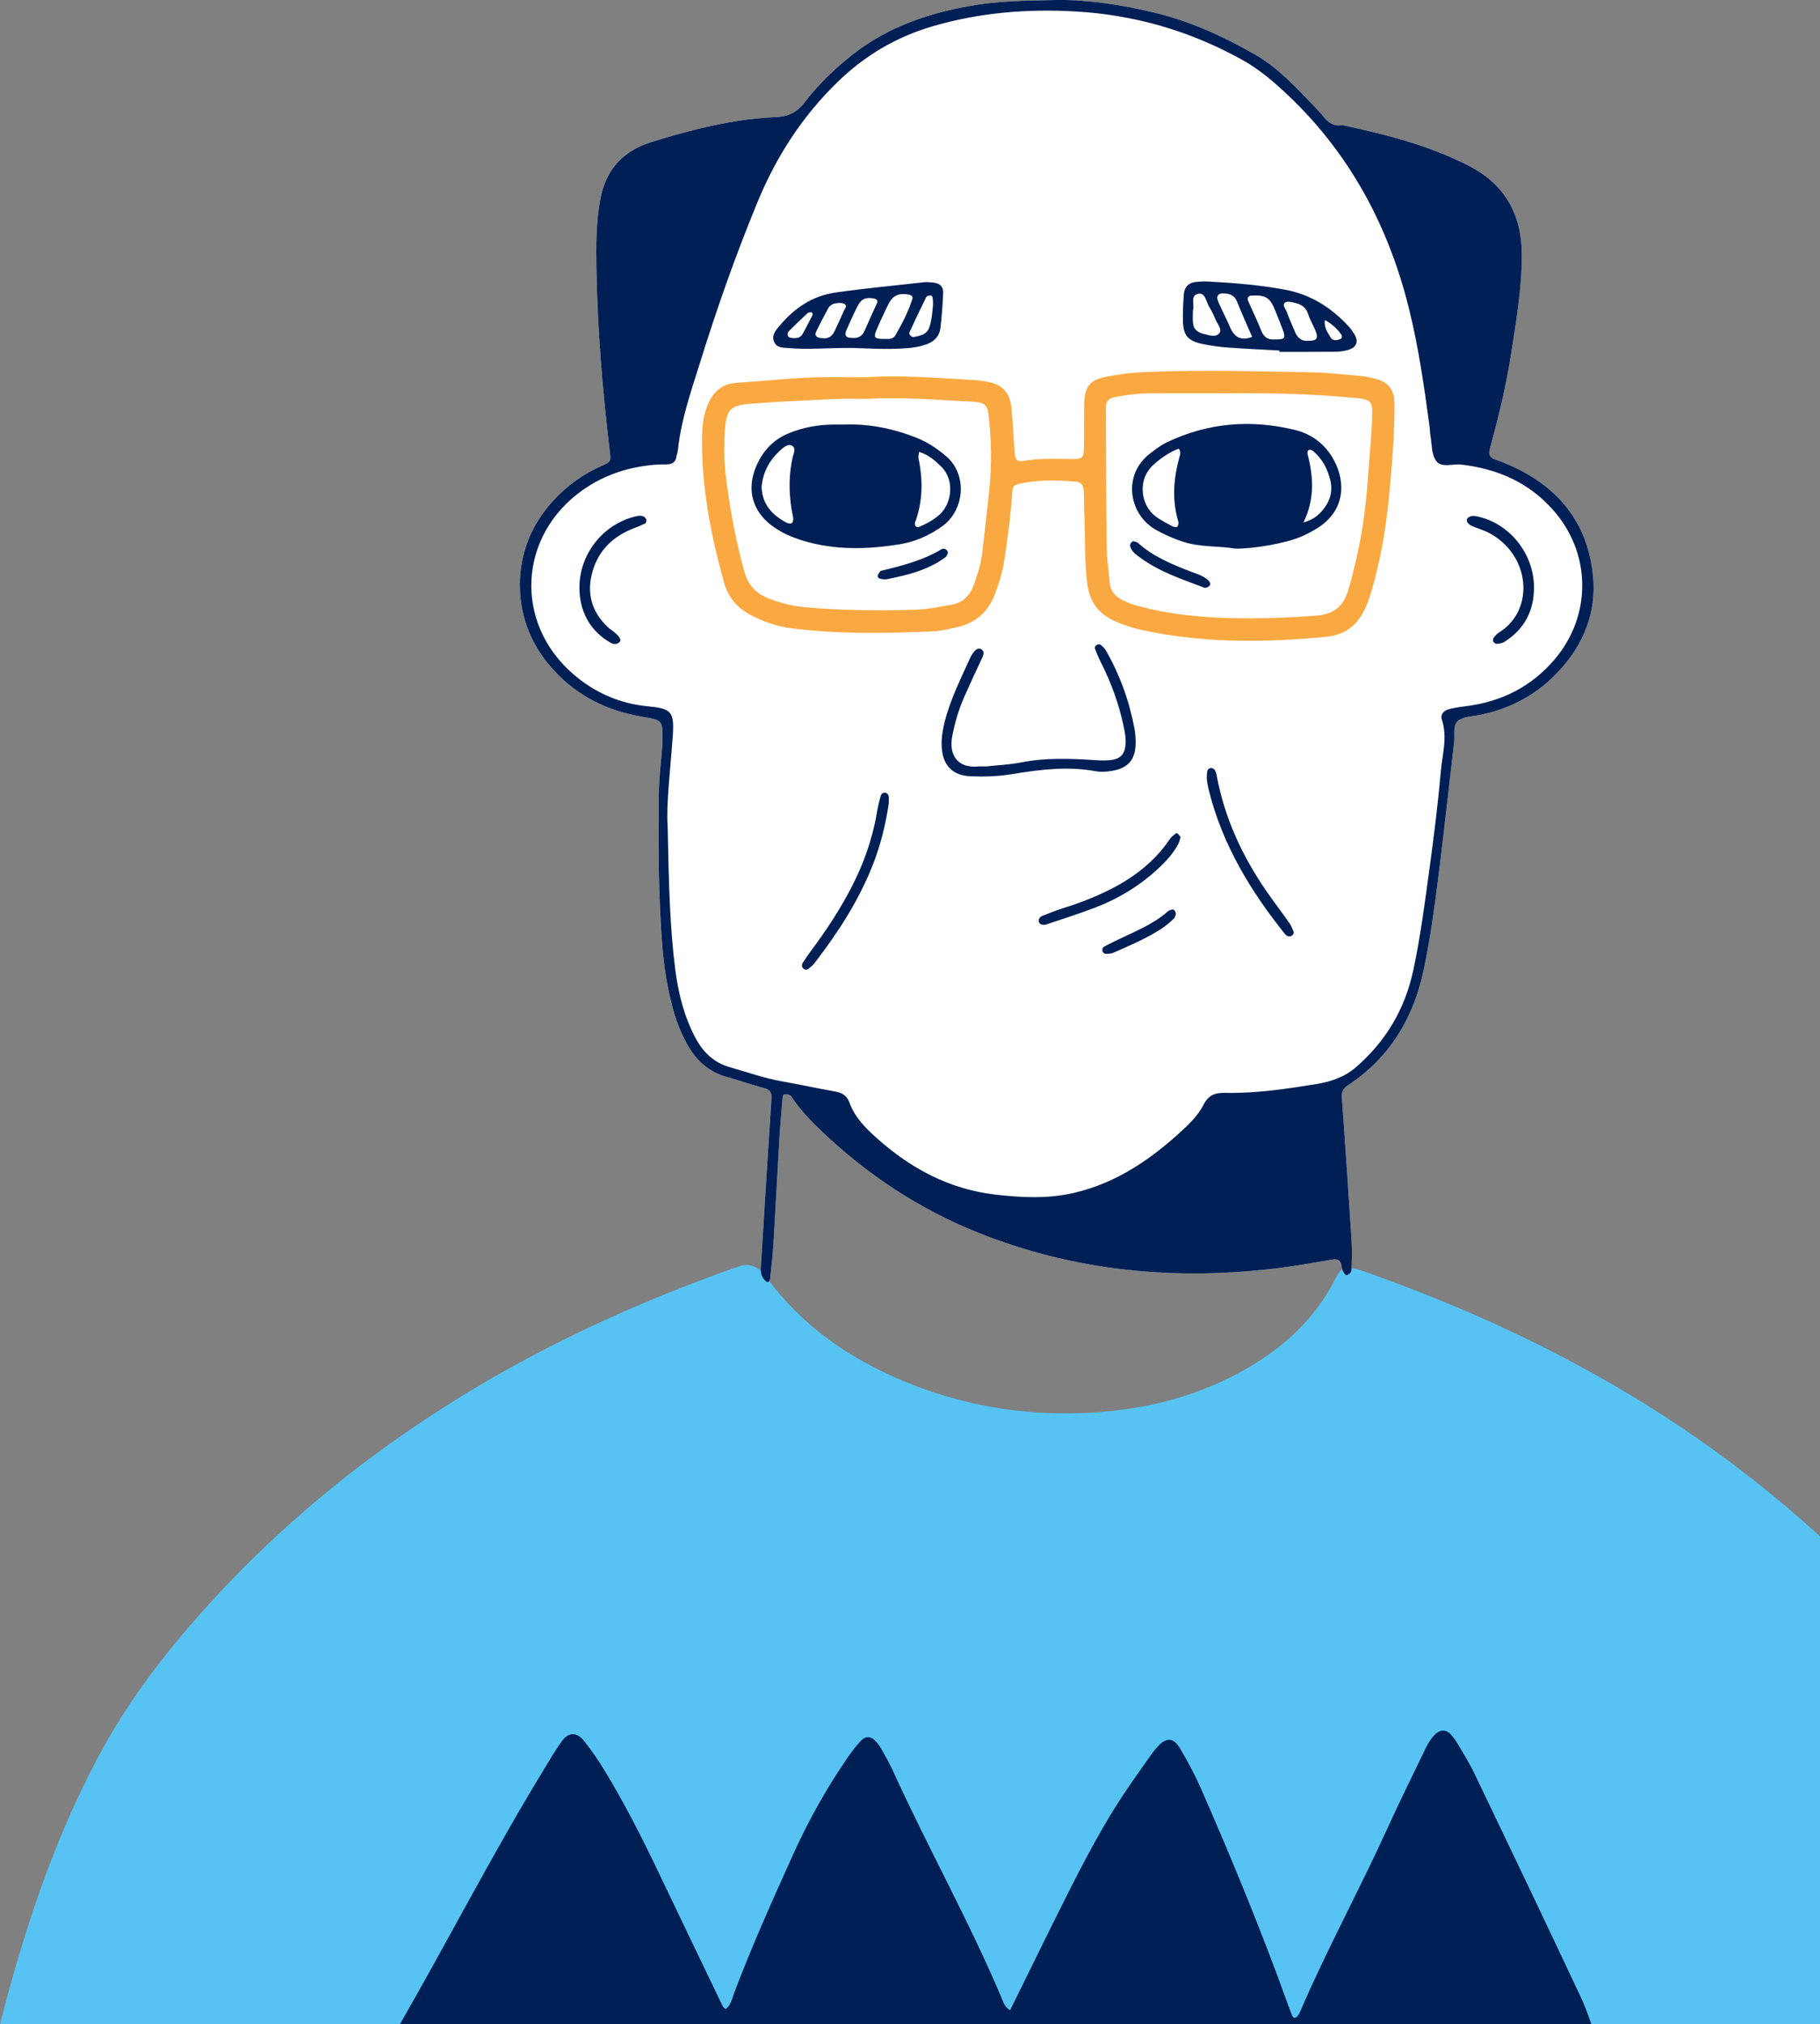 <svg width="410" height="456" viewBox="0 0 410 456" fill="none" xmlns="http://www.w3.org/2000/svg">
    <rect x="0" y="0" width="410" height="456" fill="#808080" stroke="none"/>
    <g clip-path="url(#clip0_1933_11950)">
    <g opacity="0.2">
    <path d="M301.927 157.417C311.805 157.417 319.813 151.572 319.813 144.363C319.813 137.154 311.805 131.31 301.927 131.31C292.049 131.31 284.041 137.154 284.041 144.363C284.041 151.572 292.049 157.417 301.927 157.417Z" fill="#DAADAC"/>
    <path d="M175.81 157.417C185.688 157.417 193.696 151.572 193.696 144.363C193.696 137.154 185.688 131.31 175.81 131.31C165.932 131.31 157.924 137.154 157.924 144.363C157.924 151.572 165.932 157.417 175.81 157.417Z" fill="#DAADAC"/>
    </g>
    <path d="M473.077 456C469.472 441.638 465.008 427.528 459.295 413.834C454.47 402.256 448.758 391.179 441.382 380.965C429.652 364.711 415.814 350.516 400.424 337.742C373.776 315.587 343.744 299.639 311.355 287.867C309.469 287.171 307.611 286.447 305.698 285.89C303.008 285.139 302.121 285.473 300.873 287.95C296.103 297.413 288.588 304.065 279.465 309.047C268.262 315.17 256.144 317.869 243.555 318.315C229.717 318.816 216.24 316.422 203.429 311.051C191.283 305.957 180.718 298.693 172.815 287.922C172.454 287.421 172.094 286.892 171.65 286.475C170.07 285 168.406 284.554 166.215 285.334C146.721 292.208 127.837 300.53 109.951 310.939C87.184 324.187 66.525 340.274 48.584 359.701C38.379 370.722 29.172 382.495 22.074 395.827C11.952 414.864 5.297 435.209 -0.027 456.028H473.077V456Z" fill="#56C3F3"/>
    <path d="M358.495 456.001C357.774 453.857 356.998 451.714 356.027 449.683C348.152 432.928 340.166 416.201 332.152 399.502C331.098 397.275 329.767 395.188 328.519 393.045C328.048 392.237 327.521 391.486 326.911 390.79C325.829 389.538 324.47 389.538 323.306 390.679C322.169 391.764 321.476 393.156 320.81 394.547C318.065 400.253 315.236 405.931 312.63 411.692C306.307 425.608 298.959 439.023 292.913 453.078C292.747 453.496 292.498 453.913 292.193 454.247C291.804 454.665 291.361 454.609 291.111 454.08C290.806 453.384 290.556 452.661 290.279 451.937C284.345 435.349 277.634 419.095 270.591 402.981C269.232 399.891 267.624 396.858 265.904 393.963C264.379 391.347 262.799 391.263 260.802 393.434C260.164 394.102 259.61 394.854 259.083 395.605C257.031 398.5 254.979 401.394 253.01 404.344C246.965 413.501 242.14 423.354 237.231 433.178C234.015 439.663 230.826 446.176 227.553 452.828C226.25 452.021 226.056 451.046 225.696 450.211C218.319 432.705 208.974 416.117 201.127 398.834C200.433 397.303 199.574 395.8 198.742 394.325C198.381 393.657 197.938 392.989 197.438 392.404C196.302 391.068 195.054 390.929 193.889 392.182C192.752 393.406 191.698 394.77 190.755 396.19C186.125 402.953 182.131 410.078 178.748 417.565C174.117 427.835 169.486 438.105 165.493 448.653C164.966 450.017 164.745 451.575 163.497 452.577C163.219 452.327 162.914 452.16 162.803 451.909C157.923 441.751 153.042 431.592 148.19 421.433C144.529 413.752 140.675 406.209 136.266 398.945C134.824 396.579 133.271 394.269 131.524 392.098C129.888 390.094 128.03 390.178 126.56 392.237C125.035 394.353 123.704 396.635 122.345 398.889C110.948 417.592 100.937 437.13 90.012 456.112H358.495V456.001Z" fill="#001F55"/>
    <path d="M236.703 0.028C243.885 -0.251 252.398 0.946 260.8 3.033C268.62 4.982 275.885 8.377 282.846 12.357C287.976 15.307 291.941 19.705 296.018 23.907C296.766 24.687 297.515 25.494 298.18 26.329C299.206 27.609 300.399 28.444 302.118 28.221C302.257 28.194 302.423 28.194 302.59 28.221C312.378 30.337 322.084 32.786 331.041 37.434C339.027 41.581 342.798 48.316 342.826 57.389C342.826 65.182 341.495 72.753 340.303 80.379C339.193 87.392 337.474 94.295 335.616 101.141C335.256 102.505 335.672 103.145 336.92 103.535C338.084 103.925 339.221 104.398 340.358 104.899C351.228 109.797 357.828 118.035 358.882 130.031C359.603 137.907 356.802 144.949 351.478 150.822C346.57 156.277 340.441 159.644 333.287 161.064C331.651 161.398 329.682 161.398 328.49 162.344C327.186 163.374 327.796 165.517 327.574 167.187C326.382 177.318 325.301 187.421 324.025 197.524C323.138 204.565 322.167 211.607 320.697 218.565C318.368 229.475 312.988 238.325 303.616 244.504C302.59 245.172 302.201 245.924 302.285 247.176C303.061 257.947 303.782 268.746 304.475 279.545C304.614 281.688 304.531 283.859 304.475 286.002C304.448 286.67 303.865 287.115 303.283 287.254C303.089 287.31 302.673 286.67 302.479 286.28C302.285 285.863 302.257 285.389 302.174 284.944C301.924 283.831 301.259 283.525 300.149 283.719C296.212 284.387 292.274 285.111 288.309 285.612C264.987 288.534 242.249 286.447 220.286 277.652C207.115 272.364 195.468 264.682 185.18 254.913C182.601 252.464 180.161 249.904 178.192 246.925C177.998 246.619 177.416 246.508 177 246.48C176.334 246.425 176.334 247.065 176.279 247.454C176.001 250.683 175.724 253.911 175.53 257.168C175.086 264.738 174.698 272.28 174.254 279.851C174.088 282.634 173.783 285.389 173.478 288.145C173.45 288.395 173.173 288.785 172.979 288.813C172.757 288.841 172.452 288.562 172.258 288.367C171.287 287.393 171.343 286.141 171.426 284.888C171.703 280.268 172.008 275.648 172.285 271.028C172.785 263.179 173.256 255.303 173.783 247.454C173.866 246.174 173.478 245.478 172.175 245.116C169.346 244.365 166.573 243.391 163.772 242.612C159.641 241.47 156.812 238.882 154.76 235.18C153.179 232.314 152.07 229.28 151.294 226.135C150.24 221.932 149.574 217.674 149.214 213.36C148.271 201.476 148.243 189.592 148.438 177.679C148.493 175.063 148.826 172.447 149.048 169.831C149.131 168.745 149.242 167.66 149.242 166.602C149.242 162.288 149.242 162.205 144.805 161.481C136.957 160.173 130.163 156.889 124.728 150.961C119.82 145.617 117.186 139.216 117.102 132.035C117.047 124.687 119.681 118.119 124.728 112.664C127.806 109.324 131.411 106.763 135.571 104.926C137.65 104.008 137.65 103.925 137.345 101.475C135.709 87.81 134.572 74.116 134.351 60.367C134.267 55.274 134.267 50.181 135.182 45.115C136.375 38.352 140.229 34.011 146.718 32.007C155.841 29.168 165.103 26.802 174.698 26.384C177.582 26.273 179.551 25.327 181.298 23.017C184.376 18.953 188.064 15.447 192.085 12.274C200.487 5.677 210.193 2.616 220.536 1.002C225.361 0.306 230.269 0.139 236.703 0.028Z" fill="white"/>
    <path d="M236.707 0.028C243.889 -0.251 252.402 0.946 260.804 3.033C268.624 4.982 275.889 8.377 282.85 12.357C287.98 15.307 291.945 19.705 296.021 23.907C296.77 24.687 297.519 25.494 298.184 26.329C299.21 27.609 300.403 28.444 302.122 28.221C302.261 28.194 302.427 28.194 302.593 28.221C312.382 30.337 322.088 32.786 331.045 37.434C339.031 41.581 342.802 48.316 342.83 57.389C342.83 65.182 341.499 72.753 340.307 80.379C339.197 87.392 337.478 94.295 335.62 101.141C335.26 102.505 335.676 103.145 336.923 103.535C338.088 103.925 339.225 104.398 340.362 104.899C351.232 109.797 357.832 118.035 358.886 130.031C359.607 137.907 356.806 144.949 351.482 150.821C346.574 156.277 340.445 159.644 333.291 161.064C331.655 161.398 329.686 161.398 328.493 162.344C327.19 163.374 327.8 165.517 327.578 167.187C326.386 177.318 325.304 187.421 324.029 197.524C323.142 204.565 322.171 211.607 320.701 218.565C318.372 229.475 312.992 238.325 303.619 244.504C302.593 245.172 302.205 245.924 302.288 247.176C303.065 257.947 303.786 268.746 304.479 279.545C304.618 281.688 304.535 283.859 304.479 286.002C304.451 286.67 303.869 287.115 303.287 287.254C303.093 287.31 302.677 286.67 302.483 286.28C302.288 285.862 302.261 285.389 302.178 284.944C301.928 283.831 301.262 283.525 300.153 283.719C296.216 284.387 292.278 285.111 288.312 285.612C264.991 288.534 242.253 286.447 220.29 277.652C207.118 272.364 195.472 264.682 185.184 254.913C182.605 252.464 180.165 249.904 178.196 246.925C178.002 246.619 177.419 246.508 177.004 246.48C176.338 246.424 176.338 247.065 176.283 247.454C176.005 250.683 175.728 253.911 175.534 257.168C175.09 264.738 174.702 272.28 174.258 279.851C174.092 282.634 173.787 285.389 173.482 288.145C173.454 288.395 173.177 288.785 172.983 288.813C172.761 288.84 172.456 288.562 172.262 288.367C171.291 287.393 171.347 286.141 171.43 284.888C171.707 280.268 172.012 275.648 172.289 271.028C172.789 263.179 173.26 255.303 173.787 247.454C173.87 246.174 173.482 245.478 172.178 245.116C169.35 244.365 166.577 243.391 163.776 242.611C159.644 241.47 156.816 238.882 154.764 235.18C153.183 232.314 152.074 229.28 151.298 226.135C150.244 221.932 149.578 217.674 149.218 213.36C148.275 201.476 148.247 189.591 148.441 177.679C148.497 175.063 148.83 172.447 149.051 169.831C149.135 168.745 149.246 167.66 149.246 166.602C149.246 162.288 149.246 162.205 144.809 161.481C136.961 160.173 130.167 156.889 124.732 150.961C119.824 145.617 117.19 139.216 117.106 132.035C117.051 124.687 119.685 118.119 124.732 112.664C127.81 109.324 131.415 106.763 135.575 104.926C137.654 104.008 137.654 103.925 137.349 101.475C135.713 87.81 134.576 74.116 134.354 60.367C134.271 55.274 134.271 50.181 135.186 45.115C136.379 38.352 140.233 34.011 146.722 32.007C155.845 29.168 165.107 26.802 174.702 26.384C177.586 26.273 179.555 25.327 181.302 23.017C184.38 18.953 188.068 15.447 192.089 12.274C200.491 5.677 210.197 2.616 220.54 1.002C225.365 0.306 230.273 0.139 236.707 0.028ZM150.41 186.14C150.66 198.971 150.882 208.851 152.157 218.676C152.851 223.908 154.126 228.974 156.622 233.705C158.341 236.989 160.809 239.383 164.469 240.413C168.324 241.498 172.095 242.862 176.033 243.558C180.109 244.281 184.186 245.172 188.262 245.896C189.787 246.174 190.813 246.87 191.34 248.317C192.532 251.629 194.917 254.05 197.468 256.333C205.122 263.179 213.801 267.855 224.117 269.08C230.107 269.776 236.041 270.082 242.003 268.69C250.988 266.575 258.364 261.76 265.13 255.72C267.432 253.661 269.761 251.546 271.175 248.762C272.257 246.675 273.754 246.118 276.028 246.174C282.988 246.313 289.838 245.283 296.687 244.17C299.876 243.641 302.899 242.612 305.477 240.385C312.244 234.512 316.542 227.22 318.4 218.453C319.98 211.05 320.951 203.535 321.977 196.049C322.975 188.701 323.918 181.353 324.556 173.978C324.889 170.053 326.136 166.101 324.805 162.093C324.445 160.98 325.166 160.062 326.469 159.728C327.8 159.394 329.187 159.199 330.545 159.032C338.338 158.002 344.937 154.662 350.095 148.678C358.775 138.575 358.525 124.27 349.513 114.473C344.022 108.489 337.09 105.567 329.159 104.648C327.218 104.425 324.694 105.483 323.502 103.785C322.448 102.31 322.587 99.972 322.226 98.024C322.116 97.412 322.143 96.799 322.06 96.187C320.84 87.17 319.564 78.152 317.346 69.274C312.382 49.402 302.732 32.313 287.231 18.786C284.902 16.755 282.434 14.918 279.716 13.415C268.069 6.958 255.563 3.34 242.336 2.588C231.382 1.948 220.512 2.839 209.892 5.984C201.711 8.405 194.668 12.636 188.622 18.536C180.775 26.162 174.924 35.207 170.736 45.31C165.773 57.306 161.475 69.524 157.62 81.937C155.651 88.255 153.433 94.545 152.74 101.197C152.684 101.809 152.462 102.394 152.351 103.006C152.157 104.119 151.409 104.537 150.41 104.592C149.495 104.648 148.552 104.592 147.637 104.676C141.675 105.149 136.185 106.93 131.276 110.382C116.746 120.624 115.72 140.273 129.141 151.851C133.939 155.998 139.512 158.475 145.835 159.088C151.131 159.616 151.908 160.145 151.575 165.572C151.02 173.338 150.05 181.186 150.41 186.14Z" fill="#001F55"/>
    <path d="M194.61 84.999C202.929 84.442 211.221 85.138 219.512 85.612C220.593 85.667 221.647 85.862 222.701 86.057C225.89 86.613 227.526 88.645 227.831 91.762C228.164 95.13 228.302 98.553 228.58 101.921C228.746 103.758 229.079 104.064 230.964 103.758C234.347 103.229 237.731 103.368 241.114 103.396C244.025 103.424 244.136 103.313 244.192 100.223C244.247 97.134 244.192 94.045 244.247 90.955C244.33 87.114 245.495 85.584 249.183 84.86C251.901 84.331 254.674 83.969 257.419 83.83C270.203 83.274 282.959 83.608 295.742 83.886C299.43 83.969 303.118 84.387 306.779 84.721C307.832 84.804 308.886 85.111 309.94 85.361C312.713 86.029 314.127 87.894 314.127 90.705C314.127 93.933 314.072 97.19 313.85 100.418C313.184 109.965 312.436 119.511 310.106 128.862C309.385 131.701 308.72 134.568 307.444 137.24C305.725 140.858 303.035 143.001 298.931 143.419C285.704 144.727 272.504 144.894 259.388 142.361C256.504 141.804 253.675 141.109 251.013 139.856C247.547 138.242 245.523 135.681 244.968 131.757C244.219 126.218 244.524 120.652 244.247 115.113C244.164 113.722 244.247 112.33 244.164 110.939C244.053 109.157 243.637 108.573 242.056 108.462C238.063 108.183 234.07 108.044 230.105 108.879C228.302 109.269 228.136 109.38 227.997 111.356C227.637 116.449 226.999 121.487 226.195 126.525C225.779 129.141 224.975 131.618 224.032 134.067C222.507 137.964 219.678 140.357 215.63 141.276C213.827 141.665 211.997 142.138 210.167 142.222C199.407 142.667 188.62 142.89 177.917 141.47C174.839 141.053 171.955 139.995 169.182 138.576C166.159 137.017 164.051 134.596 163.136 131.312C160.169 120.736 158.062 109.992 158.145 98.915C158.173 96.605 158.311 94.295 159.088 92.069C160.252 88.729 162.166 86.474 165.993 86.224C171.372 85.89 176.724 85.305 182.104 85.055C186.291 84.86 190.451 84.999 194.61 84.999ZM276.83 88.59C270.979 88.59 265.128 88.562 259.277 88.59C256.504 88.59 253.759 88.951 251.013 89.48C249.738 89.731 249.155 90.426 249.155 91.679C249.155 92.152 249.128 92.597 249.128 93.07C249.183 103.257 249.183 113.471 249.322 123.658C249.35 126.107 249.793 128.584 249.96 131.033C250.098 133.121 251.263 134.429 253.065 135.264C254.036 135.709 255.034 136.154 256.088 136.433C259.804 137.407 263.575 138.158 267.402 138.576C277.08 139.633 286.73 139.383 296.435 138.687C300.484 138.381 302.619 136.6 303.728 132.926C304.838 129.224 305.67 125.467 306.418 121.682C307.943 113.917 308.221 106.04 308.886 98.192C309.053 96.355 309.108 94.49 309.108 92.625C309.108 90.677 308.609 90.148 306.806 89.814C305.891 89.647 304.976 89.619 304.061 89.536C294.993 88.701 285.898 88.506 276.83 88.59ZM195.359 89.842C193.057 89.842 190.728 89.758 188.426 89.87C181.965 90.176 175.504 90.426 169.071 90.955C164.44 91.317 163.663 92.291 163.275 96.967C163.192 98.052 163.192 99.138 163.164 100.195C163.053 104.231 163.58 108.211 164.19 112.191C165.05 117.841 166.187 123.435 167.74 128.918C168.572 131.868 170.346 133.705 173.119 134.791C175.56 135.737 178.083 136.433 180.69 136.711C189.12 137.546 197.605 137.574 206.063 137.351C208.808 137.268 211.553 136.711 214.271 136.238C216.739 135.82 218.403 134.318 219.29 131.952C220.205 129.475 221.009 126.998 221.287 124.354C221.841 119.455 222.451 114.557 222.923 109.631C223.422 104.398 223.311 99.138 222.756 93.905C222.479 91.234 221.869 90.649 219.318 90.51C211.359 90.092 203.373 89.397 195.359 89.842Z" fill="#FAA942"/>
    <path d="M288.228 78.959C284.373 78.737 280.546 78.57 276.692 78.291C274.695 78.152 272.699 77.874 270.758 77.456C267.596 76.761 266.57 75.536 266.487 72.363C266.432 70.359 266.543 68.355 266.681 66.352C266.792 64.709 267.68 63.763 269.205 63.54C270.259 63.401 271.368 63.373 272.422 63.429C278.106 63.735 283.791 64.208 289.392 65.238C295.077 66.268 299.708 69.135 303.618 73.309C304.145 73.866 304.616 74.478 305.032 75.146C306.197 76.983 305.615 78.375 303.424 78.904C302.537 79.126 301.594 79.238 300.679 79.238C296.519 79.266 292.36 79.266 288.2 79.266C288.228 79.126 288.228 79.043 288.228 78.959ZM287.257 76.454C289.476 76.51 289.697 76.148 288.921 74.117C288.366 72.697 287.812 71.25 287.229 69.831C286.093 67.047 285.122 66.435 282.016 66.574C281.267 66.602 280.879 67.075 281.184 67.799C282.155 70.053 283.264 72.252 284.151 74.534C284.761 76.093 285.843 76.594 287.257 76.454ZM268.733 69.886C268.733 70.972 268.65 71.918 268.761 72.836C268.9 74.284 269.954 74.952 271.229 75.23C272.394 75.508 273.891 76.093 274.695 75.035C275.361 74.2 274.279 73.031 273.863 72.057C273.448 71.055 273.004 70.081 272.422 69.162C271.728 68.049 271.562 65.934 270.037 66.157C267.957 66.491 269.205 68.745 268.733 69.886ZM282.072 75.898C280.907 73.198 279.742 70.582 278.661 67.91C278.106 66.546 277.108 66.184 275.805 66.101C274.39 65.99 273.891 66.685 274.474 68.049C275.333 69.998 276.331 71.89 277.163 73.838C278.134 76.037 279.631 76.788 282.072 75.898ZM294.828 76.761C296.63 76.788 297.046 76.176 296.353 74.506C295.826 73.226 295.105 72.029 294.689 70.749C294.217 69.218 293.136 68.55 291.749 68.244C291.028 68.077 290.086 67.799 289.587 68.105C288.727 68.634 289.559 69.469 289.808 70.109C290.391 71.695 291.084 73.198 291.722 74.757C292.332 76.232 293.358 76.928 294.828 76.761ZM298.46 72.085C298.238 73.81 299.098 74.924 299.763 76.037C300.096 76.594 300.734 76.705 301.372 76.566C301.649 76.482 302.01 76.399 302.176 76.204C302.315 76.037 302.342 75.592 302.204 75.425C301.261 74.089 300.096 72.975 298.46 72.085Z" fill="#001F55"/>
    <path d="M191.782 78.375C186.486 78.347 182.049 78.793 177.612 78.403C176.392 78.291 175.033 78.403 174.423 77.067C173.73 75.564 174.728 74.423 175.616 73.365C178.999 69.413 182.881 66.658 188.344 65.878C194.888 64.932 201.432 64.348 207.977 63.596C208.726 63.513 209.502 63.568 210.278 63.652C211.776 63.847 212.525 64.543 212.469 66.045C212.358 68.662 212.164 71.278 211.859 73.866C211.637 75.675 210.556 76.872 208.781 77.54C207.311 78.069 205.842 78.319 204.289 78.431C199.824 78.793 195.387 78.459 191.782 78.375ZM198.826 76.343C199.796 76.288 201.044 76.649 201.682 75.564C203.207 72.948 204.621 70.248 205.537 67.326C205.703 66.797 205.259 66.463 204.843 66.379C202.375 65.934 201.1 66.546 200.046 68.689C199.103 70.61 198.216 72.53 197.384 74.506C196.774 75.954 197.079 76.343 198.826 76.343ZM191.893 76.121C193.113 76.232 194.167 75.898 194.75 74.534C195.665 72.419 196.663 70.332 197.578 68.244C197.8 67.715 197.467 67.381 196.996 67.27C195.082 66.88 194.029 67.298 193.197 68.94C192.282 70.721 191.477 72.558 190.673 74.367C190.174 75.564 190.562 76.121 191.893 76.121ZM185.349 76.176C186.347 76.343 187.401 75.926 188.011 74.59C188.704 73.059 189.453 71.528 190.119 69.998C190.34 69.497 190.978 68.856 190.174 68.439C189.703 68.189 189.009 68.244 188.427 68.3C187.623 68.383 186.93 68.773 186.569 69.469C185.626 71.222 184.683 72.976 183.824 74.785C183.436 75.592 183.99 76.176 185.349 76.176ZM210.167 68.912C210.167 68.411 210.223 67.938 210.14 67.493C210.084 67.103 210.14 66.491 209.447 66.546C209.169 66.574 208.781 66.713 208.67 66.908C207.367 69.524 206.119 72.168 204.899 74.812C204.649 75.341 205.342 76.037 205.953 75.898C208.67 75.397 209.28 74.785 209.779 72.085C209.973 71.055 210.057 69.97 210.167 68.912ZM182.742 70.304C182.465 70.387 182.105 70.359 181.938 70.526C180.468 71.89 179.054 73.254 177.64 74.673C177.474 74.84 177.39 75.258 177.446 75.508C177.557 76.037 178.028 76.093 178.5 76.148C179.47 76.232 180.358 76.121 180.857 75.147C181.578 73.783 182.299 72.447 182.992 71.083C183.158 70.749 183.075 70.499 182.742 70.304Z" fill="#001F55"/>
    <path d="M222.229 172.641C224.364 172.391 227.303 172.279 230.159 171.723C235.65 170.637 241.168 170.888 246.714 171.222C248.101 171.305 249.46 171.389 250.846 171.11C252.427 170.804 253.259 169.802 253.481 168.299C253.73 166.769 253.481 165.238 253.148 163.707C252.066 158.53 250.264 153.632 247.879 148.956C247.408 148.01 246.992 147.008 246.631 146.006C246.576 145.839 246.825 145.421 247.047 145.282C247.269 145.143 247.713 145.087 247.879 145.199C248.35 145.561 248.822 146.006 249.127 146.507C252.288 152.045 254.423 157.946 255.588 164.236C255.754 165.154 255.81 166.073 255.838 166.991C255.893 171.027 254.257 173.059 250.347 173.671C249.155 173.866 247.851 173.921 246.687 173.699C240.364 172.558 234.125 173.365 227.886 174.395C224.807 174.896 221.757 174.979 218.707 174.868C214.52 174.729 212.301 172.307 212.135 168.105C212.052 166.24 212.357 164.431 212.8 162.622C214.104 157.501 216.461 152.825 218.624 148.038C218.818 147.62 219.095 147.258 219.372 146.869C219.761 146.34 220.398 145.922 220.953 146.201C221.813 146.618 221.619 147.425 221.258 148.177C219.899 151.099 218.513 154.049 217.209 157C215.962 159.838 215.102 162.789 214.52 165.822C213.688 170.081 215.767 173.003 220.121 172.669C220.537 172.613 221.008 172.641 222.229 172.641Z" fill="#001F55"/>
    <path d="M200.213 180.991C199.576 185.416 198.439 190.175 196.636 194.795C193.447 202.895 188.761 210.103 183.492 216.95C183.132 217.423 182.633 217.84 182.161 218.202C181.801 218.453 181.357 218.564 180.941 218.147C180.553 217.757 180.608 217.256 180.83 216.894C181.496 215.864 182.189 214.862 182.938 213.86C186.154 209.546 189.094 205.038 191.617 200.251C194.418 194.907 196.47 189.285 197.496 183.301C197.718 181.937 198.023 180.573 198.411 179.237C198.522 178.876 198.91 178.43 199.492 178.597C199.992 178.709 200.186 179.126 200.241 179.571C200.241 179.905 200.213 180.211 200.213 180.991Z" fill="#001F55"/>
    <path d="M272.892 172.975C273.142 173.115 273.503 173.17 273.641 173.393C273.863 173.782 274.002 174.228 274.085 174.673C275.86 184.247 279.853 192.875 285.343 200.807C287.007 203.229 288.81 205.539 290.473 207.932C290.889 208.545 291.194 209.268 291.444 209.992C291.499 210.187 291.278 210.576 291.056 210.743C290.862 210.91 290.473 210.966 290.224 210.91C289.947 210.855 289.669 210.632 289.475 210.409C281.794 200.807 275.499 190.482 272.421 178.403C272.033 176.9 271.7 175.397 271.95 173.838C272.005 173.365 272.338 173.031 272.892 172.975Z" fill="#001F55"/>
    <path d="M130.527 132.342C130.527 124.911 135.713 118.231 142.895 116.394C143.616 116.199 144.392 116.004 145.113 116.422C145.335 116.561 145.557 116.839 145.613 117.09C145.64 117.34 145.557 117.813 145.363 117.897C144.282 118.426 143.145 118.843 142.008 119.316C137.82 121.125 134.881 124.103 133.55 128.501C132.025 133.566 133.245 137.908 137.155 141.471C137.488 141.777 137.904 141.999 138.264 142.306C139.762 143.53 140.122 144.282 139.429 144.755C138.458 145.451 137.682 144.866 136.905 144.393C132.746 141.749 130.527 137.546 130.527 132.342Z" fill="#001F55"/>
    <path d="M345.572 132.23C345.6 137.601 343.409 141.748 338.861 144.615C338.39 144.921 337.724 144.977 337.142 145.032C336.92 145.06 336.56 144.782 336.421 144.559C336.31 144.337 336.31 143.891 336.449 143.724C336.809 143.251 337.225 142.75 337.724 142.444C345.822 137.434 344.796 124.966 335.423 120.039C334.203 119.399 332.844 119.037 331.596 118.481C331.208 118.314 330.792 118.008 330.57 117.674C330.348 117.312 330.348 116.811 330.875 116.505C331.624 116.059 332.372 116.226 333.093 116.393C340.248 118.091 345.517 124.799 345.572 132.23Z" fill="#001F55"/>
    <path d="M265.961 188.534C265.795 189.035 265.684 189.647 265.407 190.176C264.381 192.097 262.939 193.711 261.386 195.214C257.088 199.333 252.124 202.367 246.606 204.482C243.028 205.846 239.34 207.015 235.708 208.239C235.098 208.434 234.321 208.351 234.072 207.766C233.822 207.209 234.183 206.542 234.848 206.291C236.29 205.734 237.704 205.15 239.174 204.677C242.862 203.536 246.439 202.172 249.906 200.446C255.368 197.719 260.083 194.128 263.549 188.979C263.882 188.506 264.381 188.145 264.852 187.755C264.935 187.671 265.213 187.671 265.296 187.755C265.49 187.95 265.656 188.2 265.961 188.534Z" fill="#001F55"/>
    <path d="M264.908 205.79C264.797 206.096 264.769 206.625 264.464 206.903C263.577 207.738 262.634 208.545 261.636 209.213C258.28 211.384 254.592 212.943 250.96 214.557C250.433 214.808 249.767 214.835 249.185 214.863C248.935 214.863 248.547 214.668 248.436 214.446C248.214 214.028 248.297 213.499 248.713 213.249C249.767 212.664 250.876 212.163 251.986 211.607C255.84 209.742 259.861 208.156 263.133 205.261C263.355 205.066 263.66 204.983 263.965 204.899C264.547 204.732 264.686 205.205 264.908 205.79Z" fill="#001F55"/>
    <path d="M278.247 123.574C274.504 122.934 270.261 123.323 266.268 121.959C264.216 121.264 262.275 120.401 260.389 119.343C254.233 115.864 252.846 106.93 259.03 102.199C260.25 101.252 261.498 100.278 262.857 99.638C272.091 95.213 281.769 94.433 291.641 96.827C295.523 97.773 298.546 100.028 300.515 103.674C303.204 108.684 303.01 115.085 296.743 118.981C295.579 119.705 294.331 120.373 293.055 120.902C289.672 122.377 282.213 123.685 278.247 123.574ZM265.547 101.058C263.412 101.865 261.554 103.145 259.834 104.704C256.035 108.155 257.061 113.972 260.417 116.393C261.526 117.2 262.746 117.812 263.966 118.48C264.327 118.675 264.937 118.842 265.186 118.647C265.436 118.48 265.547 117.812 265.436 117.451C264.022 112.747 264.354 108.071 265.575 103.395C265.741 102.672 266.185 101.948 265.547 101.058ZM293.638 117.701C295.8 117.061 296.854 116.17 297.769 115.141C299.489 113.192 300.32 110.882 299.71 108.294C299.1 105.678 297.908 103.368 295.828 101.614C295.606 101.419 295.218 101.252 294.996 101.308C294.497 101.447 294.469 101.948 294.58 102.393C295.884 107.375 296.216 112.357 293.638 117.701Z" fill="#001F55"/>
    <path d="M255.229 121.905C255.561 122.016 256.088 122.044 256.393 122.322C259.804 125.384 263.908 127.081 268.095 128.696C269.51 129.252 271.035 129.642 272.199 130.727C272.532 131.034 272.837 131.562 272.477 131.952C272.227 132.23 271.617 132.509 271.284 132.37C266.237 130.477 261.107 128.779 256.726 125.523C255.866 124.883 254.951 124.243 254.619 123.129C254.48 122.684 254.702 122.239 255.229 121.905Z" fill="#001F55"/>
    <path d="M190.423 95.63C195.775 95.463 201.016 96.493 206.119 98.469C208.725 99.471 211.027 100.946 213.162 102.783C218.015 106.958 217.294 114.918 212.275 118.536C209.335 120.651 206.063 122.071 202.569 122.627C195.387 123.769 188.177 123.963 181.078 121.848C178.388 121.041 175.865 119.956 173.647 118.23C169.515 115.001 168.239 110.326 170.208 105.399C171.65 101.781 174.035 99.109 177.667 97.606C180.829 96.298 184.156 95.686 187.567 95.63C188.454 95.63 189.37 95.63 190.423 95.63ZM171.567 109.741C171.733 113.693 174.007 116.031 177.168 117.729C177.529 117.924 178.194 118.007 178.416 117.812C178.666 117.562 178.749 116.95 178.666 116.532C177.723 112.107 177.557 107.682 178.527 103.201C178.721 102.254 179.498 100.863 178.278 100.334C177.335 99.944 176.281 100.974 175.504 101.698C173.175 103.896 171.816 106.596 171.567 109.741ZM207.034 101.809C206.978 102.421 206.812 102.867 206.923 103.284C207.949 108.183 207.893 112.998 206.119 117.757C206.035 117.979 206.146 118.397 206.313 118.564C206.479 118.731 206.867 118.787 207.089 118.675C208.781 117.952 210.389 117.089 211.748 115.836C214.354 113.415 215.186 108.183 211.997 105.065C210.555 103.674 209.086 102.366 207.034 101.809Z" fill="#001F55"/>
    <path d="M199.632 130.505C198.217 130.505 197.746 130.254 197.718 129.809C197.69 129.447 198.079 129.057 198.301 128.696C198.384 128.584 198.578 128.556 198.716 128.529C203.347 127.387 207.951 126.218 212.11 123.714C212.498 123.491 213.025 123.602 213.358 124.02C213.663 124.437 213.497 124.855 213.219 125.244C213.136 125.356 213.025 125.495 212.914 125.578C208.672 128.668 203.736 129.67 199.632 130.505Z" fill="#001F55"/>
    </g>
    <defs>
    <clipPath id="clip0_1933_11950">
    <rect width="410" height="456" fill="white"/>
    </clipPath>
    </defs>
</svg>
